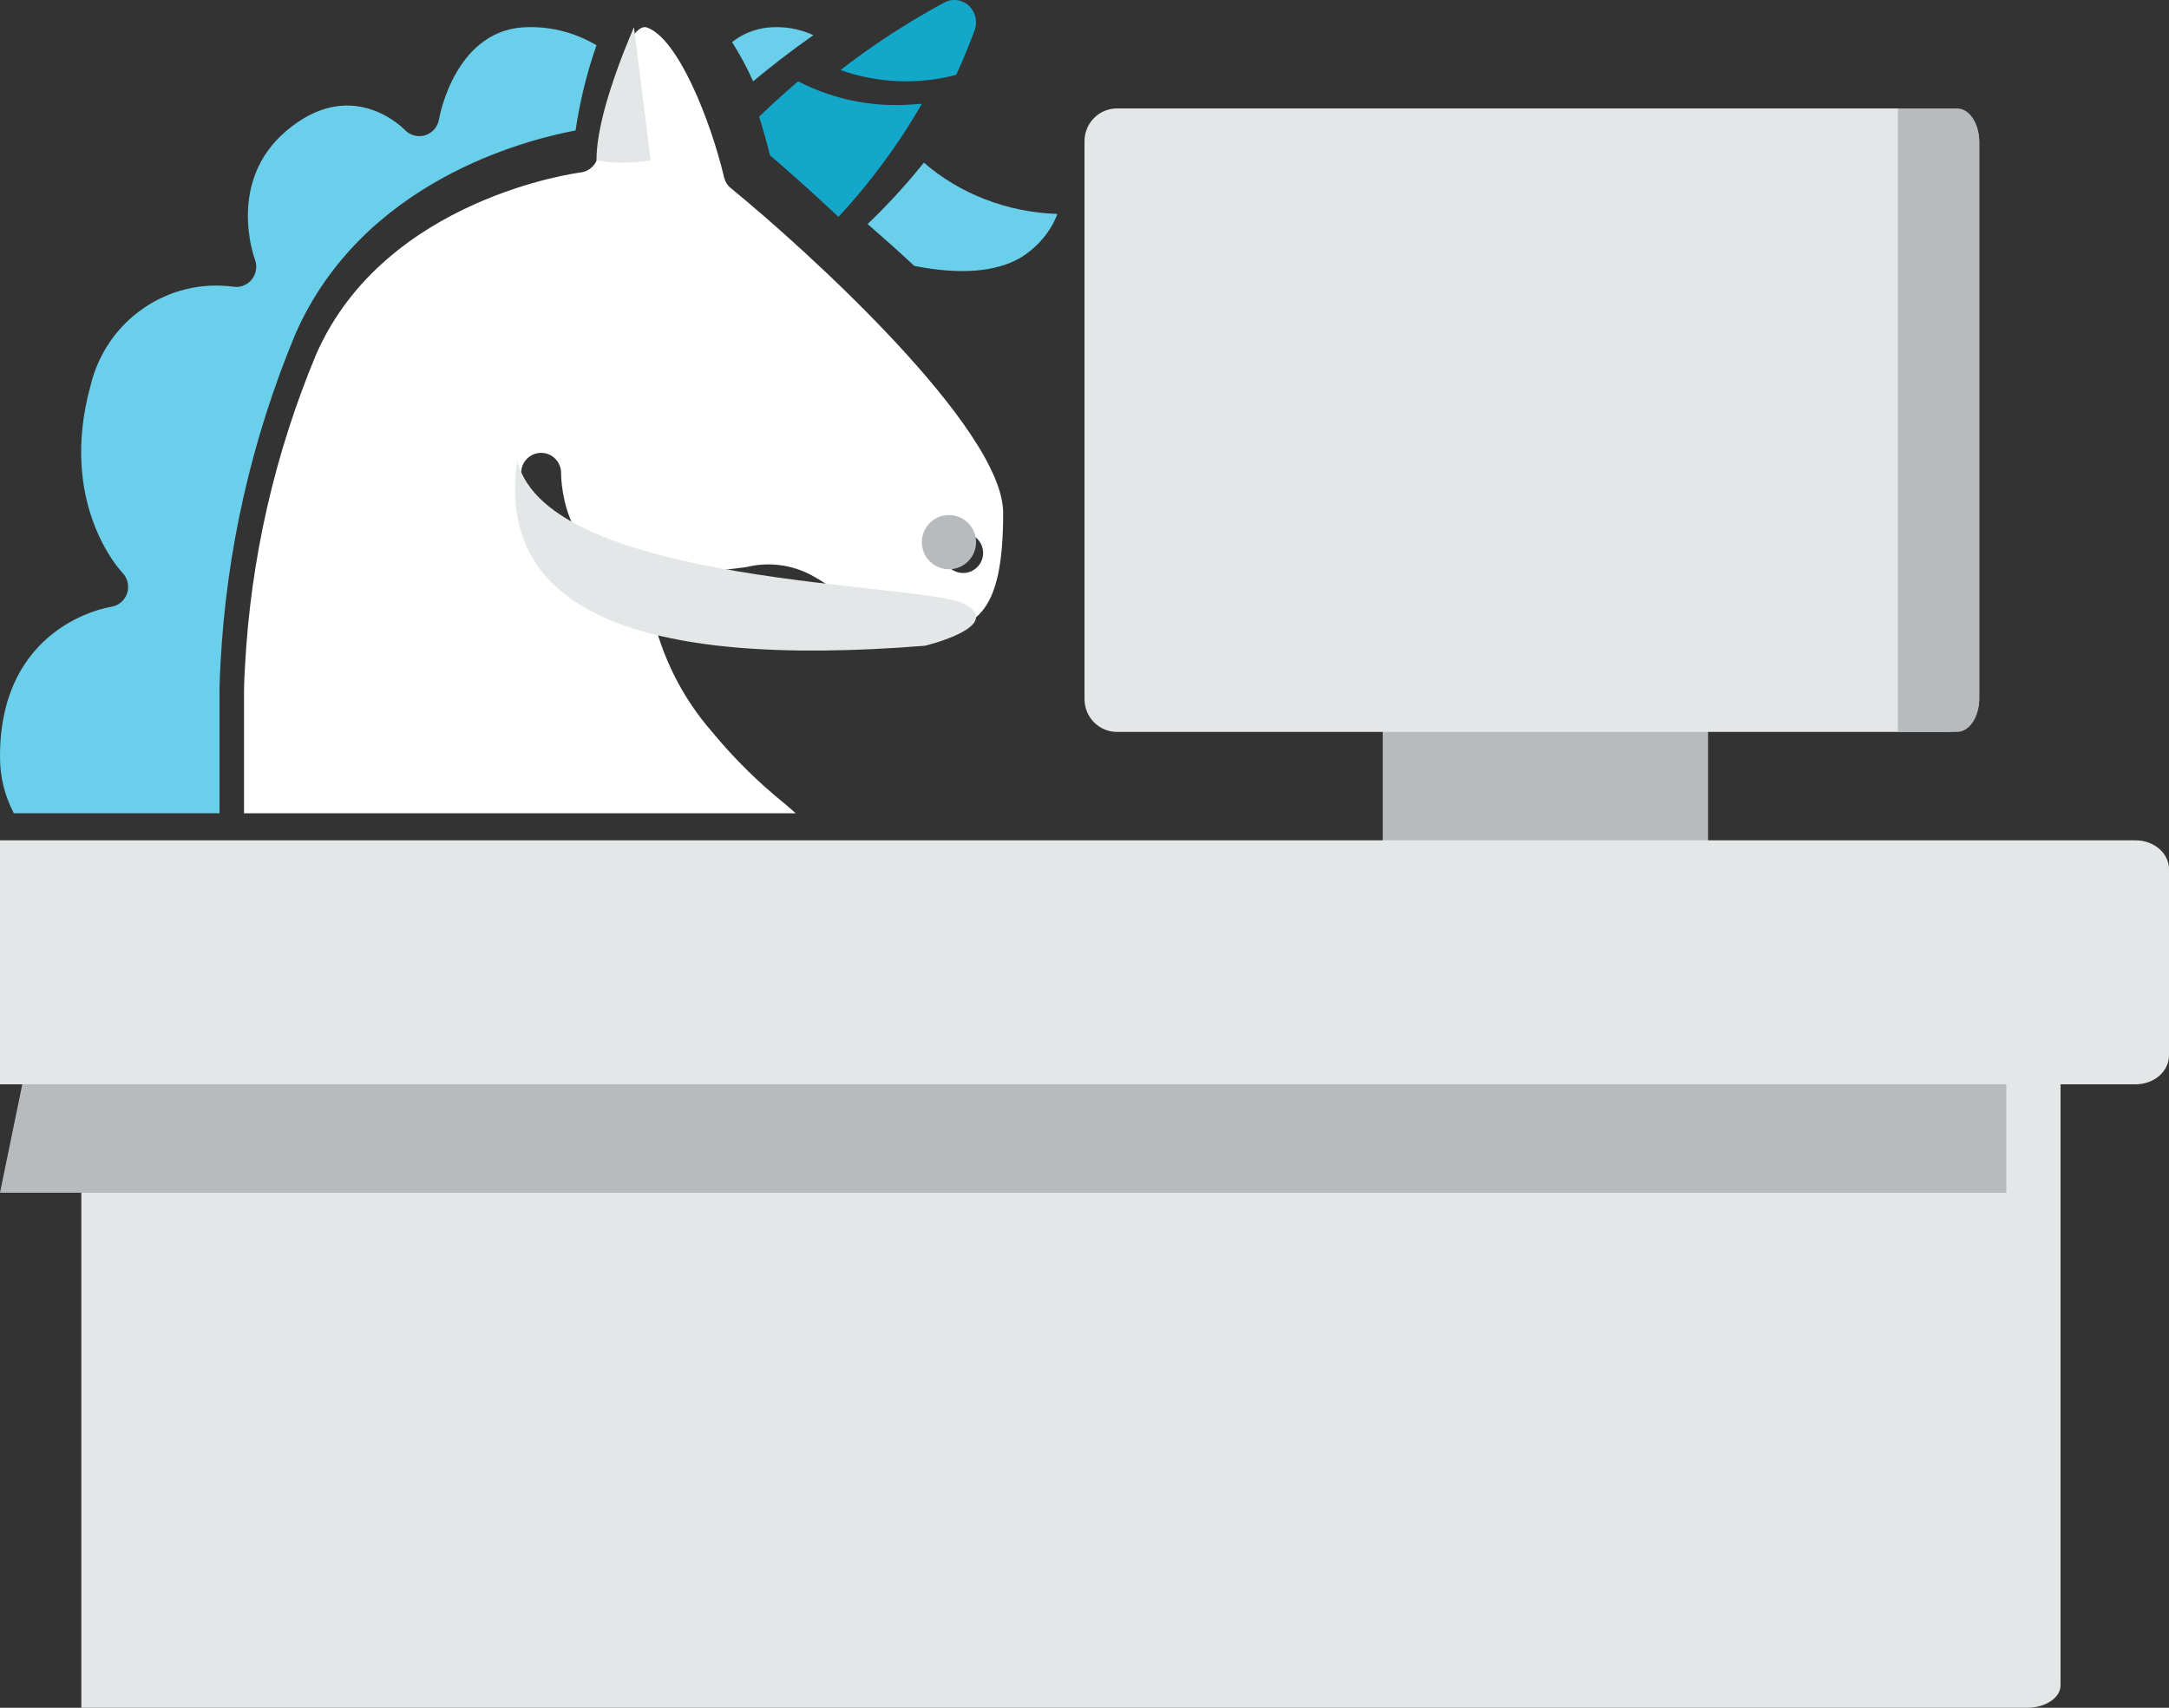 <svg width="80px" height="63px" viewBox="0 0 80 63" version="1.1" xmlns="http://www.w3.org/2000/svg" xmlns:xlink="http://www.w3.org/1999/xlink">
    <rect x="0" y="0" width="80" height="63" fill="#333333" stroke="none"/>
    <!-- Generator: Sketch 57.1 (83088) - https://sketch.com -->
    <title>Startup</title>
    <desc>Created with Sketch.</desc>
    <g id="Modal" stroke="none" stroke-width="1" fill="none" fill-rule="evenodd">
        <g id="Artboard" transform="translate(0, -0)">
            <g id="book" transform="translate(-3, 0)">
                <g id="Startup">
                    <path d="M11.096,25.539 C11.096,25.507 11.096,25.12 11.134,24.469 C11.353,20.286 12.289,16.173 13.899,12.312 C16.37,6.699 22.346,5.165 24.229,4.813 C24.386,3.743 24.644,2.69 25,1.67 C24.247,1.22 23.387,0.989 22.513,1 C19.814,1 19.215,4.268 19.19,4.407 C19.143,4.682 18.947,4.907 18.683,4.989 C18.419,5.072 18.132,4.999 17.939,4.799 C17.737,4.595 15.878,2.839 13.539,4.846 C11.374,6.705 12.361,9.462 12.404,9.579 C12.495,9.826 12.451,10.103 12.287,10.308 C12.125,10.514 11.866,10.616 11.609,10.577 C9.194,10.251 6.924,11.816 6.344,14.207 C5.137,18.564 7.42,21.029 7.517,21.131 C7.71,21.332 7.776,21.625 7.687,21.889 C7.598,22.154 7.369,22.346 7.095,22.386 C6.931,22.411 3,23.078 3,27.903 C2.994,28.634 3.169,29.355 3.51,30 L11.096,30 L11.096,25.539 Z" id="Shape" fill="#69CFEB" fill-rule="nonzero"/>
                    <path d="M33,1.297 C32.473,1.052 31.88,0.955 31.295,1.019 C30.816,1.074 30.365,1.26 30,1.554 C30.296,2.018 30.556,2.501 30.777,3 C31.381,2.495 32.131,1.908 33,1.297 L33,1.297 Z" id="Shape" fill="#69CFEB" fill-rule="nonzero"/>
                    <path d="M36.724,9.81 C38.39,10.138 39.706,10.042 40.625,9.516 C41.265,9.126 41.748,8.556 42,7.893 C40.16,7.831 38.408,7.158 37.076,6 C36.439,6.795 35.745,7.552 35,8.265 C35.557,8.748 36.141,9.267 36.724,9.81 L36.724,9.81 Z" id="Shape" fill="#69CFEB" fill-rule="nonzero"/>
                    <path d="M38.266,2.763 C38.534,2.181 38.758,1.633 38.943,1.128 C39.066,0.809 38.985,0.446 38.739,0.215 C38.494,-0.016 38.135,-0.066 37.838,0.089 C36.784,0.658 35.766,1.294 34.789,1.994 C34.516,2.191 34.255,2.389 34,2.585 C35.375,3.069 36.857,3.131 38.266,2.763 L38.266,2.763 Z" id="Shape" fill="#13A8CA" fill-rule="nonzero"/>
                    <path d="M36.092,3.876 C34.824,3.886 33.571,3.586 32.437,3 C31.881,3.478 31.397,3.921 31,4.303 C31.182,4.887 31.316,5.393 31.398,5.729 C31.859,6.12 32.791,6.933 33.927,8 C34.839,7.014 35.667,5.949 36.402,4.815 C36.616,4.481 36.814,4.153 37,3.829 C36.687,3.855 36.382,3.876 36.092,3.876 Z" id="Shape" fill="#13A8CA" fill-rule="nonzero"/>
                    <path d="M29.955,6.94 C29.83,6.837 29.742,6.695 29.706,6.537 C29.217,4.476 28.011,1.399 26.851,1.011 C26.519,0.905 26.167,1.589 26.03,1.89 C25.54,3.115 25.214,4.401 25.06,5.712 C25.021,6.052 24.755,6.321 24.415,6.362 C24.342,6.371 17.225,7.291 14.678,13.033 C13.138,16.703 12.244,20.613 12.036,24.589 C12,25.187 12,25.541 12,25.569 L12,30 L32.347,30 C32.213,29.885 32.086,29.77 31.948,29.652 C30.965,28.861 30.066,27.972 29.263,26.998 C28.171,25.746 27.411,24.239 27.053,22.615 C23.234,22.595 22.222,19.229 22.222,17.445 C22.222,17.037 22.551,16.706 22.958,16.706 C23.365,16.706 23.695,17.037 23.695,17.445 C23.695,17.821 23.813,21.138 27.085,21.138 C27.292,21.138 27.486,21.138 27.675,21.131 C28.629,21.121 29.581,21.05 30.526,20.92 C31.334,20.72 32.187,20.825 32.922,21.215 C33.437,21.493 33.914,21.836 34.342,22.234 C34.954,22.911 35.81,23.314 36.721,23.353 C38.988,23.353 40,22.714 40,18.922 C40,15.811 32.749,9.218 29.955,6.94 L29.955,6.94 Z M31.676,13.536 C31.388,13.823 30.923,13.823 30.635,13.536 C30.199,13.064 29.587,12.795 28.945,12.795 C28.303,12.795 27.691,13.064 27.255,13.536 C26.965,13.816 26.506,13.812 26.222,13.527 C25.937,13.242 25.933,12.781 26.213,12.492 C26.918,11.729 27.907,11.296 28.944,11.296 C29.981,11.296 30.971,11.729 31.676,12.492 C31.964,12.78 31.964,13.247 31.676,13.536 L31.676,13.536 Z M38.524,21.138 C38.117,21.138 37.787,20.807 37.787,20.399 C37.787,19.991 38.117,19.66 38.524,19.66 C38.931,19.66 39.261,19.991 39.261,20.399 C39.261,20.807 38.931,21.138 38.524,21.138 Z" id="Shape" fill="#FFFFFF" fill-rule="nonzero"/>
                    <path d="M6,63 L77.763,63 C78.446,63 79,62.629 79,62.172 L79,38.829 C79,38.371 78.446,38 77.762,38 L6,38" id="Fill-1" fill="#E4E7E7" fill-rule="nonzero"/>
                    <path d="M3,44 L77,44 L77,39.385 C77,38.62 76.448,38 75.766,38 L4.233,38" id="Fill-3" fill="#B7BBBD" fill-rule="nonzero"/>
                    <path d="M64.681,25 L55.319,25 C54.59,25 54,25.552 54,26.233 L54,31.767 C54,32.448 54.59,33 55.319,33 L64.681,33 C65.41,33 66,32.448 66,31.767 L66,26.233 C66,25.552 65.41,25 64.681,25" id="Fill-5" fill="#B7BBBD" fill-rule="nonzero"/>
                    <path d="M74.803,4 L44.197,4 C43.536,4 43,4.542 43,5.211 L43,25.789 C43,26.458 43.536,27 44.197,27 L74.803,27 C75.464,27 76,26.458 76,25.789 L76,5.211 C76,4.542 75.464,4 74.803,4" id="Fill-7" fill="#E4E7E7" fill-rule="nonzero"/>
                    <path d="M75.182,4 L73,4 L73,27 L75.182,27 C75.634,27 76,26.458 76,25.789 L76,5.211 C76,4.542 75.634,4 75.182,4" id="Fill-9" fill="#B7BBBD" fill-rule="nonzero"/>
                    <path d="M0,40 L81.769,40 C82.449,40 83,39.523 83,38.934 L83,32.066 C83,31.478 82.449,31 81.77,31 L0,31" id="Fill-11" fill="#E4E7E7" fill-rule="nonzero"/>
                    <circle id="Oval" fill="#B7BBBD" cx="38" cy="20" r="1"/>
                    <ellipse id="Oval" fill="#FFFFFF" cx="29" cy="13.5" rx="6" ry="3.5"/>
                    <path d="M26.383,1 C25.461,3.172 25,4.812 25,5.92 C25.603,6.027 26.27,6.027 27,5.92 L26.383,1 Z" id="Path-2" fill="#E4E7E7"/>
                    <path d="M37.121,23.821 C37.121,23.821 40.057,23.11 38.589,22.29 C37.121,21.469 23.23,21.641 22.08,17 C21.294,22.414 26.308,24.687 37.121,23.821 Z" id="Path-3" fill="#E4E7E7"/>
                </g>
            </g>
        </g>
    </g>
</svg>
